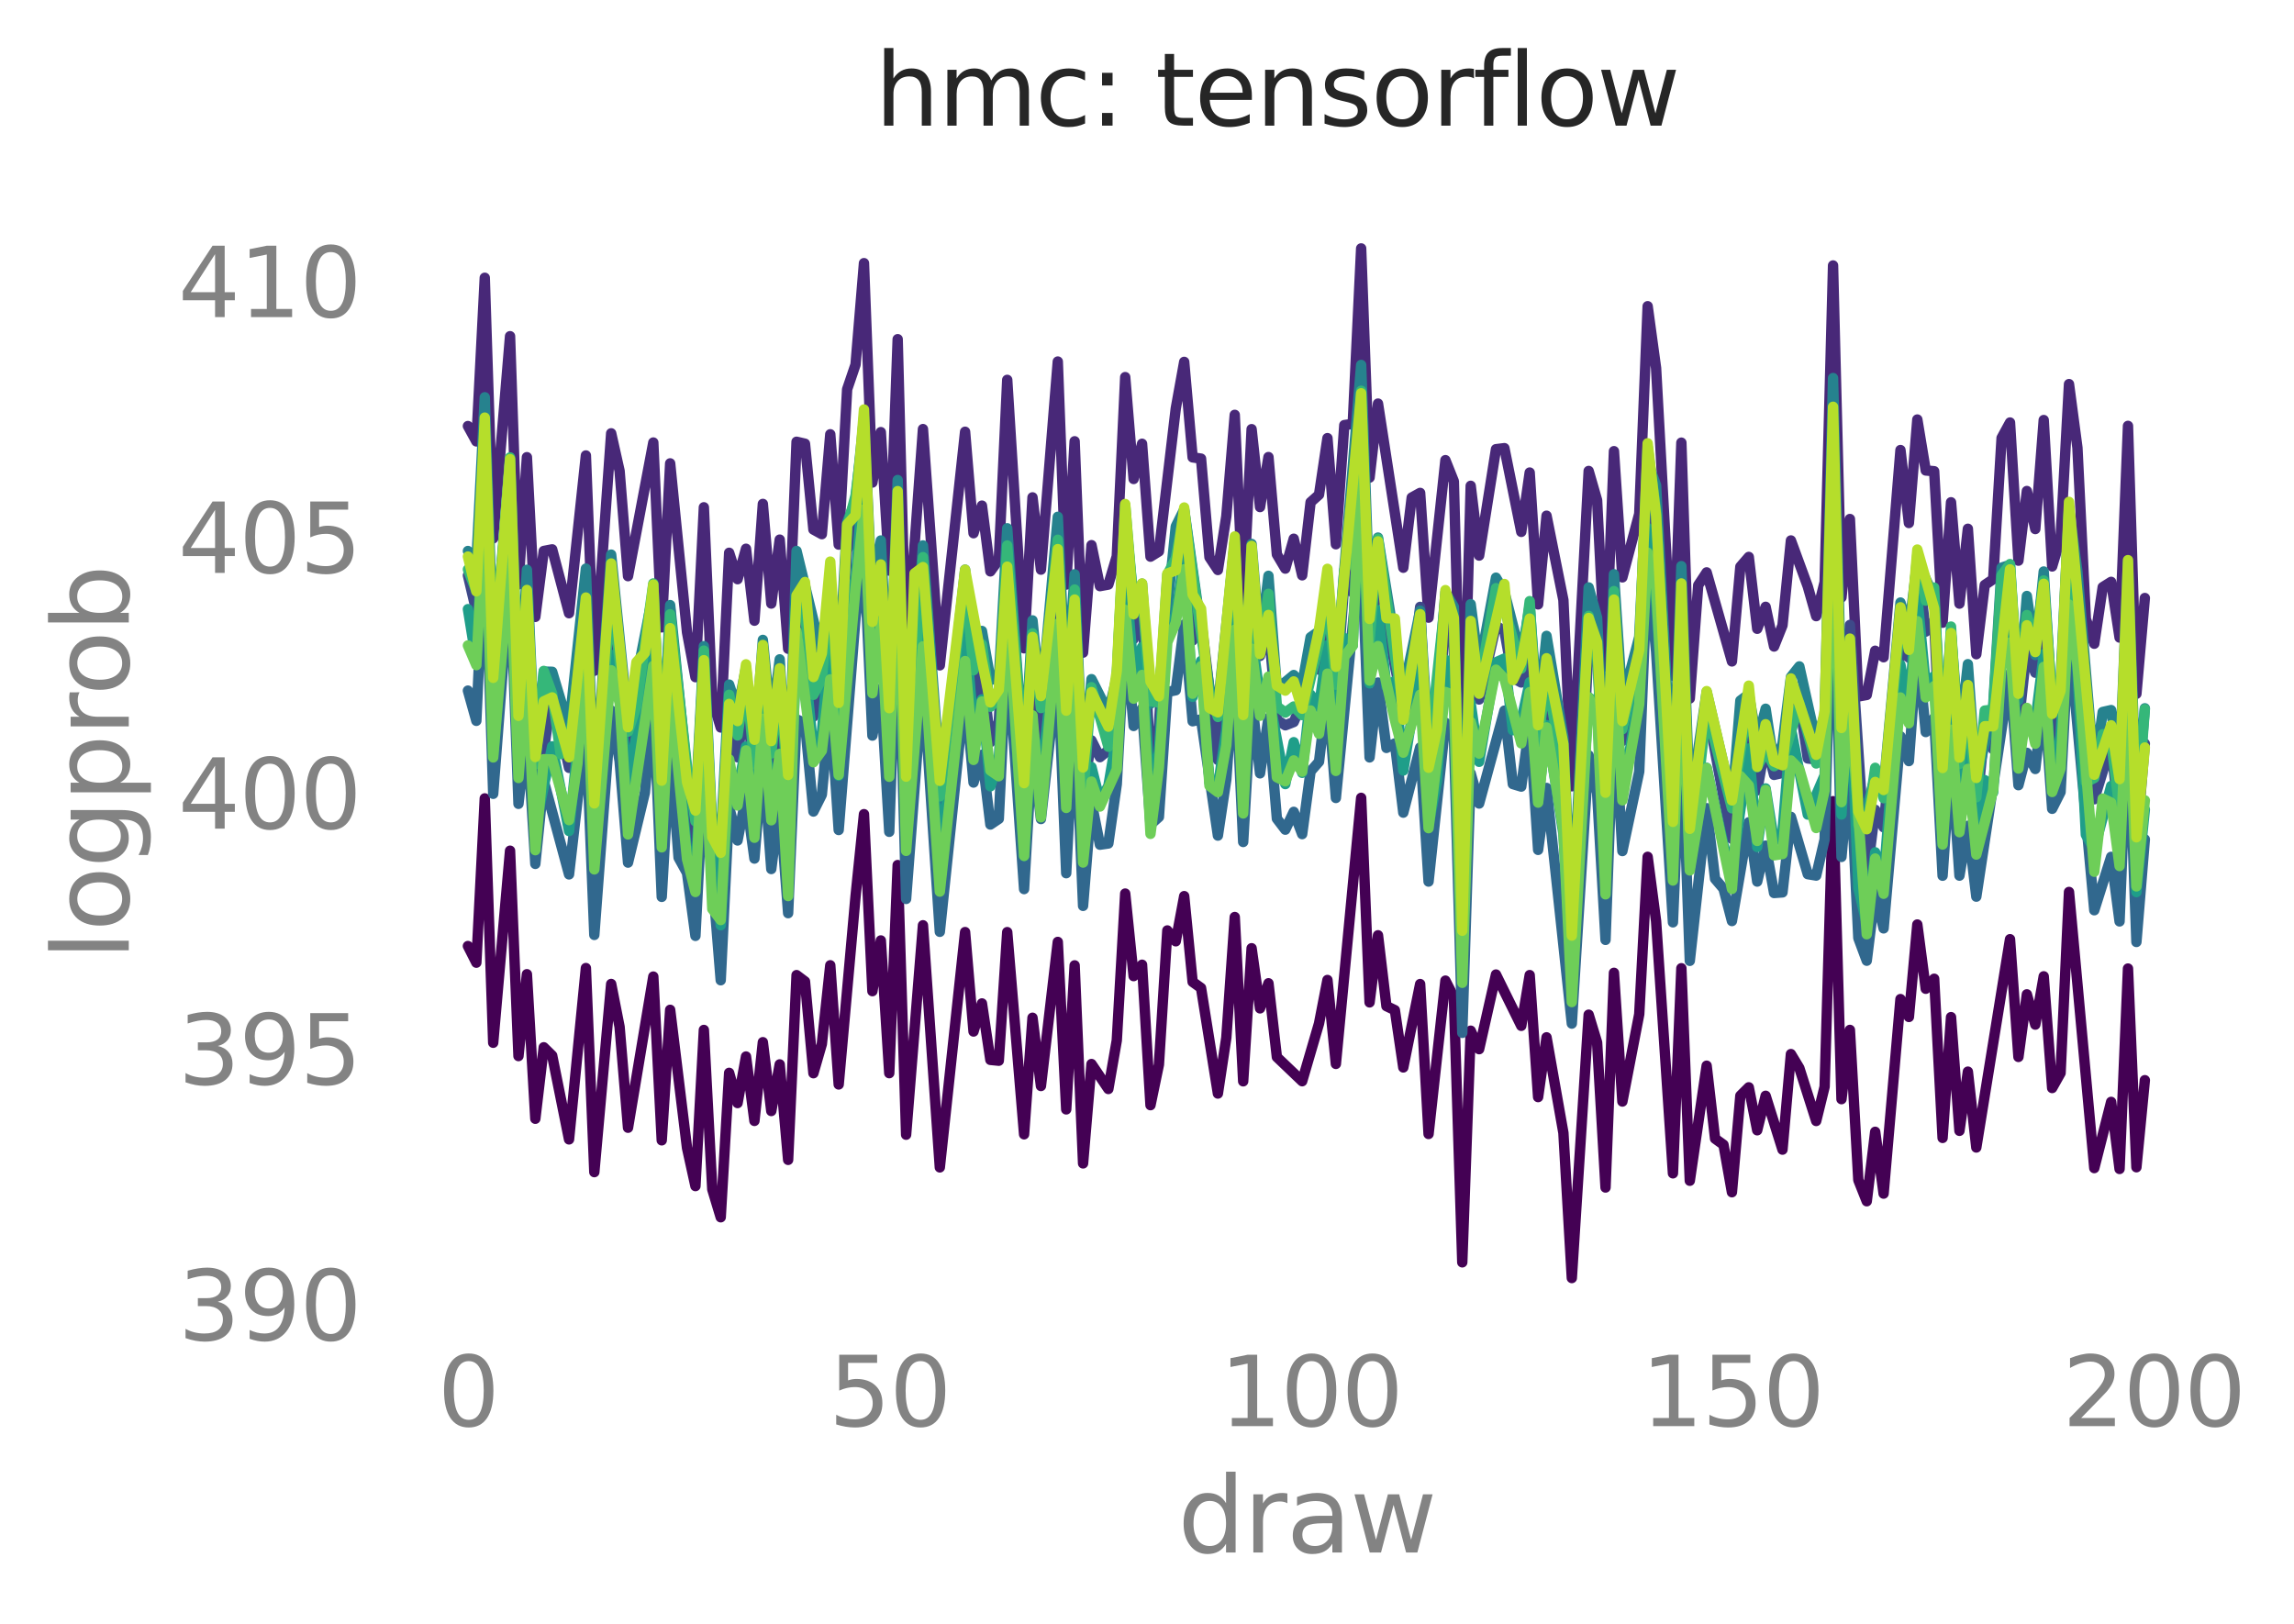 <?xml version="1.0" encoding="utf-8" standalone="no"?>
<!DOCTYPE svg PUBLIC "-//W3C//DTD SVG 1.1//EN"
  "http://www.w3.org/Graphics/SVG/1.1/DTD/svg11.dtd">
<svg xmlns:xlink="http://www.w3.org/1999/xlink" width="331.27pt" height="234.534pt" viewBox="0 0 331.27 234.534" xmlns="http://www.w3.org/2000/svg" version="1.1">
 <defs>
  <style type="text/css">*{stroke-linejoin: round; stroke-linecap: butt}</style>
 </defs>
 <g id="figure_1">
  <g id="patch_1">
   <path d="M 0 234.534 
L 331.27 234.534 
L 331.27 0 
L 0 0 
L 0 234.534 
z
" style="fill: none"/>
  </g>
  <g id="axes_1">
   <g id="patch_2">
    <path d="M 55.462 192.01 
L 321.839 192.01 
L 321.839 28.443 
L 55.462 28.443 
L 55.462 192.01 
z
" style="fill: none"/>
   </g>
   <g id="matplotlib.axis_1">
    <g id="xtick_1">
     <g id="text_1">
      <!-- 0 -->
      <g style="fill: #838383" transform="translate(63.196 205.958) scale(0.138 -0.138)">
       <defs>
        <path id="DejaVuSans-30" d="M 2034 4250 
Q 1547 4250 1301 3770 
Q 1056 3291 1056 2328 
Q 1056 1369 1301 889 
Q 1547 409 2034 409 
Q 2525 409 2770 889 
Q 3016 1369 3016 2328 
Q 3016 3291 2770 3770 
Q 2525 4250 2034 4250 
z
M 2034 4750 
Q 2819 4750 3233 4129 
Q 3647 3509 3647 2328 
Q 3647 1150 3233 529 
Q 2819 -91 2034 -91 
Q 1250 -91 836 529 
Q 422 1150 422 2328 
Q 422 3509 836 4129 
Q 1250 4750 2034 4750 
z
" transform="scale(0.016)"/>
       </defs>
       <use xlink:href="#DejaVuSans-30"/>
      </g>
     </g>
    </g>
    <g id="xtick_2">
     <g id="text_2">
      <!-- 50 -->
      <g style="fill: #838383" transform="translate(119.666 205.958) scale(0.138 -0.138)">
       <defs>
        <path id="DejaVuSans-35" d="M 691 4666 
L 3169 4666 
L 3169 4134 
L 1269 4134 
L 1269 2991 
Q 1406 3038 1543 3061 
Q 1681 3084 1819 3084 
Q 2600 3084 3056 2656 
Q 3513 2228 3513 1497 
Q 3513 744 3044 326 
Q 2575 -91 1722 -91 
Q 1428 -91 1123 -41 
Q 819 9 494 109 
L 494 744 
Q 775 591 1075 516 
Q 1375 441 1709 441 
Q 2250 441 2565 725 
Q 2881 1009 2881 1497 
Q 2881 1984 2565 2268 
Q 2250 2553 1709 2553 
Q 1456 2553 1204 2497 
Q 953 2441 691 2322 
L 691 4666 
z
" transform="scale(0.016)"/>
       </defs>
       <use xlink:href="#DejaVuSans-35"/>
       <use xlink:href="#DejaVuSans-30" x="63.623"/>
      </g>
     </g>
    </g>
    <g id="xtick_3">
     <g id="text_3">
      <!-- 100 -->
      <g style="fill: #838383" transform="translate(176.136 205.958) scale(0.138 -0.138)">
       <defs>
        <path id="DejaVuSans-31" d="M 794 531 
L 1825 531 
L 1825 4091 
L 703 3866 
L 703 4441 
L 1819 4666 
L 2450 4666 
L 2450 531 
L 3481 531 
L 3481 0 
L 794 0 
L 794 531 
z
" transform="scale(0.016)"/>
       </defs>
       <use xlink:href="#DejaVuSans-31"/>
       <use xlink:href="#DejaVuSans-30" x="63.623"/>
       <use xlink:href="#DejaVuSans-30" x="127.246"/>
      </g>
     </g>
    </g>
    <g id="xtick_4">
     <g id="text_4">
      <!-- 150 -->
      <g style="fill: #838383" transform="translate(236.981 205.958) scale(0.138 -0.138)">
       <use xlink:href="#DejaVuSans-31"/>
       <use xlink:href="#DejaVuSans-35" x="63.623"/>
       <use xlink:href="#DejaVuSans-30" x="127.246"/>
      </g>
     </g>
    </g>
    <g id="xtick_5">
     <g id="text_5">
      <!-- 200 -->
      <g style="fill: #838383" transform="translate(297.825 205.958) scale(0.138 -0.138)">
       <defs>
        <path id="DejaVuSans-32" d="M 1228 531 
L 3431 531 
L 3431 0 
L 469 0 
L 469 531 
Q 828 903 1448 1529 
Q 2069 2156 2228 2338 
Q 2531 2678 2651 2914 
Q 2772 3150 2772 3378 
Q 2772 3750 2511 3984 
Q 2250 4219 1831 4219 
Q 1534 4219 1204 4116 
Q 875 4013 500 3803 
L 500 4441 
Q 881 4594 1212 4672 
Q 1544 4750 1819 4750 
Q 2544 4750 2975 4387 
Q 3406 4025 3406 3419 
Q 3406 3131 3298 2873 
Q 3191 2616 2906 2266 
Q 2828 2175 2409 1742 
Q 1991 1309 1228 531 
z
" transform="scale(0.016)"/>
       </defs>
       <use xlink:href="#DejaVuSans-32"/>
       <use xlink:href="#DejaVuSans-30" x="63.623"/>
       <use xlink:href="#DejaVuSans-30" x="127.246"/>
      </g>
     </g>
    </g>
    <g id="text_6">
     <!-- draw -->
     <g style="fill: #838383" transform="translate(170.076 224.215) scale(0.15 -0.15)">
      <defs>
       <path id="DejaVuSans-64" d="M 2906 2969 
L 2906 4863 
L 3481 4863 
L 3481 0 
L 2906 0 
L 2906 525 
Q 2725 213 2448 61 
Q 2172 -91 1784 -91 
Q 1150 -91 751 415 
Q 353 922 353 1747 
Q 353 2572 751 3078 
Q 1150 3584 1784 3584 
Q 2172 3584 2448 3432 
Q 2725 3281 2906 2969 
z
M 947 1747 
Q 947 1113 1208 752 
Q 1469 391 1925 391 
Q 2381 391 2643 752 
Q 2906 1113 2906 1747 
Q 2906 2381 2643 2742 
Q 2381 3103 1925 3103 
Q 1469 3103 1208 2742 
Q 947 2381 947 1747 
z
" transform="scale(0.016)"/>
       <path id="DejaVuSans-72" d="M 2631 2963 
Q 2534 3019 2420 3045 
Q 2306 3072 2169 3072 
Q 1681 3072 1420 2755 
Q 1159 2438 1159 1844 
L 1159 0 
L 581 0 
L 581 3500 
L 1159 3500 
L 1159 2956 
Q 1341 3275 1631 3429 
Q 1922 3584 2338 3584 
Q 2397 3584 2469 3576 
Q 2541 3569 2628 3553 
L 2631 2963 
z
" transform="scale(0.016)"/>
       <path id="DejaVuSans-61" d="M 2194 1759 
Q 1497 1759 1228 1600 
Q 959 1441 959 1056 
Q 959 750 1161 570 
Q 1363 391 1709 391 
Q 2188 391 2477 730 
Q 2766 1069 2766 1631 
L 2766 1759 
L 2194 1759 
z
M 3341 1997 
L 3341 0 
L 2766 0 
L 2766 531 
Q 2569 213 2275 61 
Q 1981 -91 1556 -91 
Q 1019 -91 701 211 
Q 384 513 384 1019 
Q 384 1609 779 1909 
Q 1175 2209 1959 2209 
L 2766 2209 
L 2766 2266 
Q 2766 2663 2505 2880 
Q 2244 3097 1772 3097 
Q 1472 3097 1187 3025 
Q 903 2953 641 2809 
L 641 3341 
Q 956 3463 1253 3523 
Q 1550 3584 1831 3584 
Q 2591 3584 2966 3190 
Q 3341 2797 3341 1997 
z
" transform="scale(0.016)"/>
       <path id="DejaVuSans-77" d="M 269 3500 
L 844 3500 
L 1563 769 
L 2278 3500 
L 2956 3500 
L 3675 769 
L 4391 3500 
L 4966 3500 
L 4050 0 
L 3372 0 
L 2619 2869 
L 1863 0 
L 1184 0 
L 269 3500 
z
" transform="scale(0.016)"/>
      </defs>
      <use xlink:href="#DejaVuSans-64"/>
      <use xlink:href="#DejaVuSans-72" x="63.477"/>
      <use xlink:href="#DejaVuSans-61" x="104.59"/>
      <use xlink:href="#DejaVuSans-77" x="165.869"/>
     </g>
    </g>
   </g>
   <g id="matplotlib.axis_2">
    <g id="ytick_1">
     <g id="text_7">
      <!-- 390 -->
      <g style="fill: #838383" transform="translate(25.717 193.56) scale(0.138 -0.138)">
       <defs>
        <path id="DejaVuSans-33" d="M 2597 2516 
Q 3050 2419 3304 2112 
Q 3559 1806 3559 1356 
Q 3559 666 3084 287 
Q 2609 -91 1734 -91 
Q 1441 -91 1130 -33 
Q 819 25 488 141 
L 488 750 
Q 750 597 1062 519 
Q 1375 441 1716 441 
Q 2309 441 2620 675 
Q 2931 909 2931 1356 
Q 2931 1769 2642 2001 
Q 2353 2234 1838 2234 
L 1294 2234 
L 1294 2753 
L 1863 2753 
Q 2328 2753 2575 2939 
Q 2822 3125 2822 3475 
Q 2822 3834 2567 4026 
Q 2313 4219 1838 4219 
Q 1578 4219 1281 4162 
Q 984 4106 628 3988 
L 628 4550 
Q 988 4650 1302 4700 
Q 1616 4750 1894 4750 
Q 2613 4750 3031 4423 
Q 3450 4097 3450 3541 
Q 3450 3153 3228 2886 
Q 3006 2619 2597 2516 
z
" transform="scale(0.016)"/>
        <path id="DejaVuSans-39" d="M 703 97 
L 703 672 
Q 941 559 1184 500 
Q 1428 441 1663 441 
Q 2288 441 2617 861 
Q 2947 1281 2994 2138 
Q 2813 1869 2534 1725 
Q 2256 1581 1919 1581 
Q 1219 1581 811 2004 
Q 403 2428 403 3163 
Q 403 3881 828 4315 
Q 1253 4750 1959 4750 
Q 2769 4750 3195 4129 
Q 3622 3509 3622 2328 
Q 3622 1225 3098 567 
Q 2575 -91 1691 -91 
Q 1453 -91 1209 -44 
Q 966 3 703 97 
z
M 1959 2075 
Q 2384 2075 2632 2365 
Q 2881 2656 2881 3163 
Q 2881 3666 2632 3958 
Q 2384 4250 1959 4250 
Q 1534 4250 1286 3958 
Q 1038 3666 1038 3163 
Q 1038 2656 1286 2365 
Q 1534 2075 1959 2075 
z
" transform="scale(0.016)"/>
       </defs>
       <use xlink:href="#DejaVuSans-33"/>
       <use xlink:href="#DejaVuSans-39" x="63.623"/>
       <use xlink:href="#DejaVuSans-30" x="127.246"/>
      </g>
     </g>
    </g>
    <g id="ytick_2">
     <g id="text_8">
      <!-- 395 -->
      <g style="fill: #838383" transform="translate(25.717 156.618) scale(0.138 -0.138)">
       <use xlink:href="#DejaVuSans-33"/>
       <use xlink:href="#DejaVuSans-39" x="63.623"/>
       <use xlink:href="#DejaVuSans-35" x="127.246"/>
      </g>
     </g>
    </g>
    <g id="ytick_3">
     <g id="text_9">
      <!-- 400 -->
      <g style="fill: #838383" transform="translate(25.717 119.676) scale(0.138 -0.138)">
       <defs>
        <path id="DejaVuSans-34" d="M 2419 4116 
L 825 1625 
L 2419 1625 
L 2419 4116 
z
M 2253 4666 
L 3047 4666 
L 3047 1625 
L 3713 1625 
L 3713 1100 
L 3047 1100 
L 3047 0 
L 2419 0 
L 2419 1100 
L 313 1100 
L 313 1709 
L 2253 4666 
z
" transform="scale(0.016)"/>
       </defs>
       <use xlink:href="#DejaVuSans-34"/>
       <use xlink:href="#DejaVuSans-30" x="63.623"/>
       <use xlink:href="#DejaVuSans-30" x="127.246"/>
      </g>
     </g>
    </g>
    <g id="ytick_4">
     <g id="text_10">
      <!-- 405 -->
      <g style="fill: #838383" transform="translate(25.717 82.734) scale(0.138 -0.138)">
       <use xlink:href="#DejaVuSans-34"/>
       <use xlink:href="#DejaVuSans-30" x="63.623"/>
       <use xlink:href="#DejaVuSans-35" x="127.246"/>
      </g>
     </g>
    </g>
    <g id="ytick_5">
     <g id="text_11">
      <!-- 410 -->
      <g style="fill: #838383" transform="translate(25.717 45.791) scale(0.138 -0.138)">
       <use xlink:href="#DejaVuSans-34"/>
       <use xlink:href="#DejaVuSans-31" x="63.623"/>
       <use xlink:href="#DejaVuSans-30" x="127.246"/>
      </g>
     </g>
    </g>
    <g id="text_12">
     <!-- logprob -->
     <g style="fill: #838383" transform="translate(18.598 138.686) rotate(-90) scale(0.15 -0.15)">
      <defs>
       <path id="DejaVuSans-6c" d="M 603 4863 
L 1178 4863 
L 1178 0 
L 603 0 
L 603 4863 
z
" transform="scale(0.016)"/>
       <path id="DejaVuSans-6f" d="M 1959 3097 
Q 1497 3097 1228 2736 
Q 959 2375 959 1747 
Q 959 1119 1226 758 
Q 1494 397 1959 397 
Q 2419 397 2687 759 
Q 2956 1122 2956 1747 
Q 2956 2369 2687 2733 
Q 2419 3097 1959 3097 
z
M 1959 3584 
Q 2709 3584 3137 3096 
Q 3566 2609 3566 1747 
Q 3566 888 3137 398 
Q 2709 -91 1959 -91 
Q 1206 -91 779 398 
Q 353 888 353 1747 
Q 353 2609 779 3096 
Q 1206 3584 1959 3584 
z
" transform="scale(0.016)"/>
       <path id="DejaVuSans-67" d="M 2906 1791 
Q 2906 2416 2648 2759 
Q 2391 3103 1925 3103 
Q 1463 3103 1205 2759 
Q 947 2416 947 1791 
Q 947 1169 1205 825 
Q 1463 481 1925 481 
Q 2391 481 2648 825 
Q 2906 1169 2906 1791 
z
M 3481 434 
Q 3481 -459 3084 -895 
Q 2688 -1331 1869 -1331 
Q 1566 -1331 1297 -1286 
Q 1028 -1241 775 -1147 
L 775 -588 
Q 1028 -725 1275 -790 
Q 1522 -856 1778 -856 
Q 2344 -856 2625 -561 
Q 2906 -266 2906 331 
L 2906 616 
Q 2728 306 2450 153 
Q 2172 0 1784 0 
Q 1141 0 747 490 
Q 353 981 353 1791 
Q 353 2603 747 3093 
Q 1141 3584 1784 3584 
Q 2172 3584 2450 3431 
Q 2728 3278 2906 2969 
L 2906 3500 
L 3481 3500 
L 3481 434 
z
" transform="scale(0.016)"/>
       <path id="DejaVuSans-70" d="M 1159 525 
L 1159 -1331 
L 581 -1331 
L 581 3500 
L 1159 3500 
L 1159 2969 
Q 1341 3281 1617 3432 
Q 1894 3584 2278 3584 
Q 2916 3584 3314 3078 
Q 3713 2572 3713 1747 
Q 3713 922 3314 415 
Q 2916 -91 2278 -91 
Q 1894 -91 1617 61 
Q 1341 213 1159 525 
z
M 3116 1747 
Q 3116 2381 2855 2742 
Q 2594 3103 2138 3103 
Q 1681 3103 1420 2742 
Q 1159 2381 1159 1747 
Q 1159 1113 1420 752 
Q 1681 391 2138 391 
Q 2594 391 2855 752 
Q 3116 1113 3116 1747 
z
" transform="scale(0.016)"/>
       <path id="DejaVuSans-62" d="M 3116 1747 
Q 3116 2381 2855 2742 
Q 2594 3103 2138 3103 
Q 1681 3103 1420 2742 
Q 1159 2381 1159 1747 
Q 1159 1113 1420 752 
Q 1681 391 2138 391 
Q 2594 391 2855 752 
Q 3116 1113 3116 1747 
z
M 1159 2969 
Q 1341 3281 1617 3432 
Q 1894 3584 2278 3584 
Q 2916 3584 3314 3078 
Q 3713 2572 3713 1747 
Q 3713 922 3314 415 
Q 2916 -91 2278 -91 
Q 1894 -91 1617 61 
Q 1341 213 1159 525 
L 1159 0 
L 581 0 
L 581 4863 
L 1159 4863 
L 1159 2969 
z
" transform="scale(0.016)"/>
      </defs>
      <use xlink:href="#DejaVuSans-6c"/>
      <use xlink:href="#DejaVuSans-6f" x="27.783"/>
      <use xlink:href="#DejaVuSans-67" x="88.965"/>
      <use xlink:href="#DejaVuSans-70" x="152.441"/>
      <use xlink:href="#DejaVuSans-72" x="215.918"/>
      <use xlink:href="#DejaVuSans-6f" x="254.781"/>
      <use xlink:href="#DejaVuSans-62" x="315.963"/>
     </g>
    </g>
   </g>
   <g id="line2d_1">
    <path d="M 67.571 136.627 
L 68.787 139.028 
L 70.004 115.305 
L 71.221 150.595 
L 73.655 122.861 
L 74.872 152.517 
L 76.089 140.698 
L 77.306 161.57 
L 78.522 151.251 
L 79.739 152.448 
L 82.173 164.55 
L 84.607 139.808 
L 85.824 169.278 
L 88.258 142.108 
L 89.474 148.304 
L 90.691 162.868 
L 94.342 141.038 
L 95.559 164.686 
L 96.776 145.84 
L 99.21 165.779 
L 100.426 171.293 
L 101.643 148.746 
L 102.86 171.772 
L 104.077 175.798 
L 105.294 154.944 
L 106.511 159.304 
L 107.728 152.585 
L 108.945 161.881 
L 110.161 150.514 
L 111.378 160.451 
L 112.595 153.72 
L 113.812 167.509 
L 115.029 140.827 
L 116.246 141.741 
L 117.463 154.993 
L 118.68 150.78 
L 119.897 139.406 
L 121.113 156.616 
L 123.547 129.452 
L 124.764 117.583 
L 125.981 143.142 
L 127.198 135.822 
L 128.415 154.986 
L 129.632 124.933 
L 130.849 163.875 
L 133.282 133.63 
L 135.716 168.595 
L 139.367 134.611 
L 140.584 148.971 
L 141.8 144.918 
L 143.017 153.069 
L 144.234 153.188 
L 145.451 134.619 
L 147.885 163.815 
L 149.102 146.986 
L 150.319 156.84 
L 152.752 136.034 
L 153.969 160.219 
L 155.186 139.419 
L 156.403 168.018 
L 157.62 153.669 
L 160.054 157.273 
L 161.271 150.259 
L 162.488 129.05 
L 163.704 140.97 
L 164.921 139.328 
L 166.138 159.609 
L 167.355 153.748 
L 168.572 134.377 
L 169.789 135.944 
L 171.006 129.42 
L 172.223 141.806 
L 173.439 142.68 
L 175.873 157.929 
L 177.09 149.858 
L 178.307 132.437 
L 179.524 156.164 
L 180.741 136.944 
L 181.958 145.628 
L 183.175 142.004 
L 184.391 152.66 
L 188.042 156.147 
L 190.476 147.812 
L 191.693 141.531 
L 192.91 153.649 
L 196.56 115.227 
L 197.777 144.764 
L 198.994 135.075 
L 200.211 145.305 
L 201.428 145.886 
L 202.645 154.158 
L 205.078 142.118 
L 206.295 163.77 
L 208.729 141.624 
L 209.946 144.012 
L 211.163 182.306 
L 212.38 148.855 
L 213.597 151.521 
L 216.03 140.743 
L 219.681 148.152 
L 220.898 140.823 
L 222.115 158.44 
L 223.332 149.814 
L 225.766 163.61 
L 226.982 184.575 
L 229.416 146.541 
L 230.633 150.556 
L 231.85 171.5 
L 233.067 140.496 
L 234.284 159.081 
L 236.717 146.469 
L 237.934 123.743 
L 239.151 133.037 
L 241.585 169.451 
L 242.802 139.835 
L 244.019 170.525 
L 246.453 153.91 
L 247.669 164.443 
L 248.886 165.325 
L 250.103 172.182 
L 251.32 158.241 
L 252.537 157.032 
L 253.754 163.234 
L 254.971 158.255 
L 257.405 166.029 
L 258.621 152.231 
L 259.838 154.249 
L 262.272 161.892 
L 263.489 156.94 
L 264.706 115.712 
L 265.923 158.739 
L 267.14 148.743 
L 268.357 170.425 
L 269.573 173.486 
L 270.79 163.457 
L 272.007 172.381 
L 274.441 144.289 
L 275.658 146.871 
L 276.875 133.519 
L 278.092 142.796 
L 279.308 141.352 
L 280.525 164.339 
L 281.742 146.895 
L 282.959 163.312 
L 284.176 154.769 
L 285.393 165.722 
L 290.26 135.639 
L 291.477 152.641 
L 292.694 143.606 
L 293.911 147.975 
L 295.128 141.002 
L 296.345 157.132 
L 297.562 154.968 
L 298.779 128.818 
L 302.429 168.695 
L 304.863 159.137 
L 306.08 168.821 
L 307.297 139.879 
L 308.514 168.572 
L 309.731 156.004 
L 309.731 156.004 
" clip-path="url(#pd4b8946c80)" style="fill: none; stroke: #440154; stroke-width: 1.5; stroke-linecap: round"/>
   </g>
   <g id="line2d_2">
    <path d="M 67.571 61.531 
L 68.787 63.745 
L 70.004 40.116 
L 71.221 77.753 
L 73.655 48.556 
L 74.872 84.402 
L 76.089 66.027 
L 77.306 89.091 
L 78.522 79.573 
L 79.739 79.338 
L 82.173 88.56 
L 84.607 65.779 
L 85.824 96.876 
L 88.258 62.581 
L 89.474 68.015 
L 90.691 83.207 
L 94.342 63.91 
L 95.559 90.601 
L 96.776 66.921 
L 99.21 91.317 
L 100.426 97.793 
L 101.643 73.265 
L 102.86 101.014 
L 104.077 105.063 
L 105.294 79.833 
L 106.511 83.647 
L 107.728 79.252 
L 108.945 89.639 
L 110.161 72.775 
L 111.378 87.165 
L 112.595 77.933 
L 113.812 93.693 
L 115.029 63.8 
L 116.246 64.08 
L 117.463 76.476 
L 118.68 77.144 
L 119.897 62.719 
L 121.113 78.651 
L 122.33 56.232 
L 123.547 52.652 
L 124.764 38.004 
L 125.981 69.688 
L 127.198 62.407 
L 128.415 82.409 
L 129.632 48.987 
L 130.849 95.553 
L 133.282 61.97 
L 135.716 96.088 
L 139.367 62.355 
L 140.584 77.006 
L 141.8 73.023 
L 143.017 82.518 
L 144.234 80.832 
L 145.451 54.86 
L 147.885 93.626 
L 149.102 71.832 
L 150.319 82.269 
L 152.752 52.216 
L 153.969 84.421 
L 155.186 63.732 
L 156.403 94.252 
L 157.62 78.734 
L 158.837 84.648 
L 160.054 84.422 
L 161.271 80.337 
L 162.488 54.463 
L 163.704 69.173 
L 164.921 64.09 
L 166.138 80.391 
L 167.355 79.637 
L 169.789 59.001 
L 171.006 52.263 
L 172.223 66.051 
L 173.439 66.236 
L 174.656 80.475 
L 175.873 82.318 
L 177.09 74.55 
L 178.307 59.913 
L 179.524 86.595 
L 180.741 61.98 
L 181.958 73.231 
L 183.175 66.008 
L 184.391 80.066 
L 185.608 82.117 
L 186.825 77.805 
L 188.042 83.087 
L 189.259 72.53 
L 190.476 71.443 
L 191.693 63.275 
L 192.91 78.602 
L 194.127 61.394 
L 195.343 61.215 
L 196.56 35.877 
L 197.777 68.972 
L 198.994 58.287 
L 202.645 81.989 
L 203.862 71.858 
L 205.078 71.185 
L 206.295 89.201 
L 208.729 66.457 
L 209.946 69.51 
L 211.163 114.303 
L 212.38 70.161 
L 213.597 80.234 
L 216.03 64.873 
L 217.247 64.723 
L 219.681 76.813 
L 220.898 68.246 
L 222.115 87.284 
L 223.332 74.479 
L 225.766 86.666 
L 226.982 113.559 
L 229.416 68.017 
L 230.633 72.246 
L 231.85 96.249 
L 233.067 65.161 
L 234.284 83.382 
L 236.717 74.205 
L 237.934 44.226 
L 239.151 53.168 
L 241.585 97.583 
L 242.802 63.93 
L 244.019 100.878 
L 245.236 84.512 
L 246.453 82.664 
L 250.103 95.522 
L 251.32 81.841 
L 252.537 80.432 
L 253.754 90.809 
L 254.971 87.636 
L 256.188 93.367 
L 257.405 90.317 
L 258.621 78.055 
L 261.055 84.7 
L 262.272 88.983 
L 263.489 84.06 
L 264.706 38.339 
L 265.923 86.284 
L 267.14 74.956 
L 268.357 100.584 
L 269.573 100.364 
L 270.79 93.982 
L 272.007 94.917 
L 274.441 64.996 
L 275.658 75.533 
L 276.875 60.589 
L 278.092 67.944 
L 279.308 68.053 
L 280.525 89.934 
L 281.742 72.54 
L 282.959 87.176 
L 284.176 76.366 
L 285.393 94.482 
L 286.61 84.481 
L 287.827 83.657 
L 289.044 63.251 
L 290.26 61.02 
L 291.477 80.97 
L 292.694 70.914 
L 293.911 76.404 
L 295.128 60.663 
L 296.345 81.805 
L 297.562 77.705 
L 298.779 55.474 
L 299.996 64.662 
L 301.212 89.379 
L 302.429 92.966 
L 303.646 84.796 
L 304.863 84.034 
L 306.08 92.078 
L 307.297 61.507 
L 308.514 100.199 
L 309.731 86.365 
L 309.731 86.365 
" clip-path="url(#pd4b8946c80)" style="fill: none; stroke: #482878; stroke-width: 1.5; stroke-linecap: round"/>
   </g>
   <g id="line2d_3">
    <path d="M 67.571 83.097 
L 68.787 88.272 
L 70.004 62.459 
L 71.221 100.091 
L 73.655 72.563 
L 74.872 108.108 
L 76.089 88.019 
L 77.306 116.91 
L 79.739 100.033 
L 82.173 110.891 
L 83.39 105.067 
L 84.607 89.694 
L 85.824 116.209 
L 88.258 86.231 
L 90.691 109.698 
L 94.342 87.672 
L 95.559 114.231 
L 96.776 87.877 
L 99.21 118.655 
L 100.426 121.872 
L 101.643 96.554 
L 102.86 125.377 
L 104.077 125.457 
L 105.294 104.596 
L 106.511 109.367 
L 107.728 99.863 
L 108.945 113.153 
L 110.161 96.781 
L 111.378 111.539 
L 112.595 101.737 
L 113.812 119.523 
L 115.029 84.819 
L 116.246 90.077 
L 117.463 103.495 
L 118.68 97.994 
L 119.897 87.26 
L 121.113 105.575 
L 122.33 79.455 
L 123.547 76.916 
L 124.764 63.252 
L 125.981 92.177 
L 127.198 81.471 
L 128.415 105.787 
L 129.632 72.741 
L 130.849 116.338 
L 133.282 83.49 
L 135.716 117.415 
L 136.933 112.212 
L 139.367 86.269 
L 140.584 100.85 
L 141.8 96.681 
L 143.017 107.184 
L 144.234 104.203 
L 145.451 82.456 
L 147.885 115.462 
L 149.102 96.351 
L 150.319 109.362 
L 152.752 83.029 
L 153.969 105.299 
L 155.186 88.96 
L 156.403 114.42 
L 157.62 106.932 
L 158.837 109.347 
L 160.054 108.349 
L 161.271 100.323 
L 162.488 77.786 
L 163.704 92.29 
L 164.921 87.468 
L 166.138 110.487 
L 167.355 104.921 
L 168.572 83.625 
L 169.789 81.025 
L 171.006 75.86 
L 172.223 92.503 
L 173.439 89.376 
L 175.873 109.759 
L 178.307 81.867 
L 179.524 111.617 
L 180.741 81.652 
L 181.958 94.726 
L 183.175 90.55 
L 184.391 103.977 
L 185.608 104.746 
L 186.825 104.274 
L 188.042 101.45 
L 189.259 94.541 
L 190.476 96.718 
L 191.693 90.88 
L 192.91 100.803 
L 194.127 84.203 
L 195.343 85.574 
L 196.56 55.985 
L 197.777 93.419 
L 198.994 81.687 
L 201.428 96.177 
L 202.645 102.079 
L 203.862 98.022 
L 205.078 87.646 
L 206.295 112.236 
L 207.512 107.803 
L 208.729 88.995 
L 209.946 93.194 
L 211.163 135.07 
L 212.38 93.527 
L 213.597 101.021 
L 216.03 90.37 
L 217.247 91.128 
L 218.464 97.889 
L 219.681 98.566 
L 220.898 92.575 
L 222.115 108.424 
L 223.332 99.228 
L 225.766 114.652 
L 226.982 140.097 
L 229.416 93.225 
L 230.633 93.199 
L 231.85 119.591 
L 233.067 88.158 
L 234.284 107.02 
L 236.717 93.593 
L 237.934 73.078 
L 239.151 74.49 
L 241.585 121.335 
L 242.802 84 
L 244.019 119.561 
L 246.453 101.983 
L 248.886 115.101 
L 250.103 121.148 
L 252.537 104.018 
L 253.754 114.147 
L 254.971 107.302 
L 256.188 111.911 
L 257.405 111.622 
L 258.621 102.27 
L 259.838 101.349 
L 261.055 109.537 
L 262.272 109.688 
L 263.489 105.827 
L 264.706 60.869 
L 265.923 108.285 
L 267.14 90.255 
L 269.573 126.628 
L 270.79 116.947 
L 272.007 119.472 
L 274.441 93.362 
L 275.658 94.979 
L 276.875 80.982 
L 278.092 91.214 
L 279.308 89.687 
L 280.525 116.58 
L 281.742 94.248 
L 282.959 113.694 
L 284.176 101.52 
L 285.393 116.998 
L 286.61 105.41 
L 287.827 108.217 
L 289.044 87.721 
L 290.26 86.688 
L 291.477 104.812 
L 292.694 93.662 
L 293.911 97.149 
L 295.128 90.077 
L 296.345 108.425 
L 297.562 102.662 
L 298.779 76.545 
L 302.429 115.431 
L 304.863 107.474 
L 306.08 119.124 
L 307.297 86.716 
L 308.514 122.213 
L 309.731 107.396 
L 309.731 107.396 
" clip-path="url(#pd4b8946c80)" style="fill: none; stroke: #3e4989; stroke-width: 1.5; stroke-linecap: round"/>
   </g>
   <g id="line2d_4">
    <path d="M 67.571 99.74 
L 68.787 104.102 
L 70.004 77.429 
L 71.221 114.642 
L 73.655 83.108 
L 74.872 116.091 
L 76.089 105.271 
L 77.306 124.762 
L 78.522 112.77 
L 82.173 126.28 
L 84.607 105.018 
L 85.824 135.023 
L 88.258 102.605 
L 89.474 109.928 
L 90.691 124.579 
L 93.125 114.479 
L 94.342 100.678 
L 95.559 129.528 
L 96.776 108.299 
L 97.993 123.86 
L 99.21 126.066 
L 100.426 135.159 
L 101.643 111.49 
L 104.077 141.567 
L 105.294 116.565 
L 106.511 121.379 
L 107.728 115.058 
L 108.945 123.993 
L 110.161 109.108 
L 111.378 125.503 
L 112.595 115.859 
L 113.812 131.879 
L 115.029 103.889 
L 116.246 104.433 
L 117.463 117.199 
L 118.68 114.765 
L 119.897 101.714 
L 121.113 119.869 
L 123.547 89.203 
L 124.764 80.112 
L 125.981 106.232 
L 127.198 99.459 
L 128.415 120.13 
L 129.632 85.623 
L 130.849 129.822 
L 133.282 97.926 
L 135.716 134.574 
L 139.367 99.536 
L 140.584 113.014 
L 141.8 109.003 
L 143.017 119.078 
L 144.234 118.257 
L 145.451 93.349 
L 147.885 128.401 
L 149.102 107.733 
L 150.319 118.284 
L 152.752 96.628 
L 153.969 126.108 
L 155.186 101.73 
L 156.403 130.825 
L 157.62 115.84 
L 158.837 121.99 
L 160.054 121.815 
L 161.271 113.248 
L 162.488 91.29 
L 163.704 104.845 
L 164.921 102.332 
L 166.138 119.078 
L 167.355 117.992 
L 168.572 99.937 
L 169.789 99.685 
L 171.006 90.181 
L 172.223 104.162 
L 173.439 103.891 
L 175.873 120.676 
L 177.09 112.545 
L 178.307 95.699 
L 179.524 121.6 
L 180.741 100.737 
L 181.958 111.686 
L 183.175 103.688 
L 184.391 118.229 
L 185.608 119.822 
L 186.825 117.247 
L 188.042 120.462 
L 189.259 111.394 
L 190.476 110.007 
L 191.693 99.838 
L 192.91 115.242 
L 196.56 77.817 
L 197.777 109.383 
L 198.994 98.574 
L 200.211 108.015 
L 201.428 107.361 
L 202.645 117.36 
L 205.078 107.946 
L 206.295 127.315 
L 208.729 104.379 
L 209.946 106.259 
L 211.163 149.167 
L 212.38 111.687 
L 213.597 116.045 
L 217.247 102.631 
L 218.464 113.233 
L 219.681 113.6 
L 220.898 104.373 
L 222.115 122.739 
L 223.332 113.791 
L 226.982 147.826 
L 229.416 109.083 
L 230.633 114.506 
L 231.85 135.738 
L 233.067 102.277 
L 234.284 122.911 
L 236.717 111.426 
L 237.934 81.374 
L 239.151 94.087 
L 241.585 133.203 
L 242.802 104.707 
L 244.019 138.765 
L 246.453 116.717 
L 247.669 126.922 
L 248.886 128.345 
L 250.103 133.015 
L 252.537 118.756 
L 253.754 127.314 
L 254.971 122.124 
L 256.188 128.969 
L 257.405 128.879 
L 258.621 117.97 
L 261.055 126.248 
L 262.272 126.449 
L 263.489 121.232 
L 264.706 77.776 
L 265.923 123.758 
L 267.14 110.252 
L 268.357 135.47 
L 269.573 138.745 
L 270.79 128.908 
L 272.007 134.075 
L 274.441 106.334 
L 275.658 109.918 
L 276.875 93.219 
L 278.092 105.723 
L 279.308 103.678 
L 280.525 126.471 
L 281.742 108.688 
L 282.959 126.458 
L 284.176 119.264 
L 285.393 129.495 
L 290.26 97.275 
L 291.477 113.398 
L 292.694 108.725 
L 293.911 111.056 
L 295.128 100.09 
L 296.345 116.806 
L 297.562 114.389 
L 298.779 91.464 
L 302.429 131.456 
L 304.863 123.748 
L 306.08 133.071 
L 307.297 102.672 
L 308.514 136.04 
L 309.731 121.218 
L 309.731 121.218 
" clip-path="url(#pd4b8946c80)" style="fill: none; stroke: #31688e; stroke-width: 1.5; stroke-linecap: round"/>
   </g>
   <g id="line2d_5">
    <path d="M 67.571 79.576 
L 68.787 81.243 
L 70.004 57.376 
L 71.221 93.871 
L 73.655 68.816 
L 74.872 104.248 
L 76.089 82.29 
L 77.306 109.646 
L 78.522 96.993 
L 79.739 97.02 
L 82.173 105.168 
L 84.607 82.118 
L 85.824 115.022 
L 88.258 80.1 
L 90.691 104.169 
L 94.342 85.594 
L 95.559 110.305 
L 96.776 87.389 
L 99.21 111.549 
L 100.426 116.541 
L 101.643 93.315 
L 102.86 119.725 
L 104.077 121.254 
L 105.294 98.869 
L 106.511 102.605 
L 107.728 96.43 
L 108.945 108.796 
L 110.161 92.416 
L 111.378 104.639 
L 112.595 95.223 
L 113.812 115.108 
L 115.029 79.569 
L 118.68 94.599 
L 119.897 83.654 
L 121.113 96.822 
L 122.33 75.432 
L 123.547 72.272 
L 124.764 60.267 
L 125.981 87.011 
L 127.198 78.058 
L 128.415 102.711 
L 129.632 69.328 
L 130.849 113.409 
L 133.282 78.771 
L 135.716 111.849 
L 136.933 104.621 
L 139.367 82.27 
L 140.584 95.597 
L 141.8 91.127 
L 143.017 98.082 
L 144.234 98.188 
L 145.451 76.293 
L 147.885 110.758 
L 149.102 89.598 
L 150.319 101.808 
L 152.752 74.639 
L 153.969 100.211 
L 155.186 82.942 
L 156.403 111.554 
L 157.62 98.084 
L 160.054 102.906 
L 161.271 97.796 
L 162.488 74.216 
L 163.704 87.046 
L 164.921 84.296 
L 166.138 101.636 
L 167.355 99.728 
L 169.789 76.035 
L 171.006 73.577 
L 174.656 99.437 
L 175.873 102.138 
L 178.307 78.24 
L 179.524 103.264 
L 180.741 78.559 
L 181.958 93.179 
L 183.175 83.161 
L 184.391 99.511 
L 186.825 97.489 
L 188.042 98.838 
L 189.259 92.029 
L 190.476 91.174 
L 191.693 84.965 
L 192.91 97.028 
L 196.56 52.708 
L 197.777 86.831 
L 198.994 77.639 
L 201.428 92.757 
L 202.645 99.964 
L 205.078 88.19 
L 206.295 107.812 
L 207.512 100.244 
L 208.729 85.549 
L 209.946 87.632 
L 211.163 131.054 
L 212.38 87.255 
L 213.597 96.547 
L 216.03 83.427 
L 217.247 85.49 
L 219.681 95.025 
L 220.898 87.436 
L 222.115 103.872 
L 223.332 91.837 
L 225.766 106.487 
L 226.982 133.742 
L 229.416 84.836 
L 230.633 89.202 
L 231.85 114.568 
L 233.067 82.935 
L 234.284 101.308 
L 236.717 91.974 
L 237.934 66.723 
L 239.151 70.1 
L 241.585 115.772 
L 242.802 81.761 
L 244.019 116.584 
L 246.453 99.912 
L 248.886 110.323 
L 250.103 116.308 
L 251.32 101.179 
L 252.537 100.267 
L 253.754 107.216 
L 254.971 102.357 
L 256.188 110.34 
L 257.405 107.415 
L 258.621 97.776 
L 259.838 96.239 
L 262.272 107.161 
L 263.489 103.233 
L 264.706 54.598 
L 265.923 101.088 
L 267.14 92.29 
L 268.357 115.61 
L 269.573 116.71 
L 270.79 112.153 
L 272.007 113.755 
L 274.441 87.018 
L 275.658 91 
L 276.875 80.978 
L 279.308 86.21 
L 280.525 107.986 
L 281.742 91.395 
L 282.959 106.913 
L 284.176 95.921 
L 285.393 112.793 
L 287.827 101.982 
L 289.044 81.983 
L 290.26 81.588 
L 291.477 101.126 
L 292.694 86.074 
L 293.911 94.597 
L 295.128 82.536 
L 296.345 101.817 
L 297.562 98.263 
L 298.779 73.478 
L 299.996 82.556 
L 302.429 111.488 
L 303.646 102.827 
L 304.863 102.551 
L 306.08 110.955 
L 307.297 81.25 
L 308.514 116.474 
L 309.731 102.292 
L 309.731 102.292 
" clip-path="url(#pd4b8946c80)" style="fill: none; stroke: #26828e; stroke-width: 1.5; stroke-linecap: round"/>
   </g>
   <g id="line2d_6">
    <path d="M 67.571 87.976 
L 68.787 95.493 
L 70.004 70.561 
L 71.221 109.096 
L 73.655 80.026 
L 74.872 110.791 
L 76.089 97.693 
L 77.306 119.394 
L 79.739 107.783 
L 82.173 120.016 
L 84.607 96.098 
L 85.824 122.094 
L 88.258 94.567 
L 89.474 101.025 
L 90.691 113.232 
L 94.342 91.75 
L 95.559 118.961 
L 96.776 97.342 
L 99.21 123.038 
L 100.426 126.397 
L 101.643 103.828 
L 104.077 133.623 
L 105.294 110.689 
L 106.511 114.104 
L 107.728 107.822 
L 108.945 114.893 
L 110.161 102.13 
L 111.378 116.514 
L 112.595 109.108 
L 113.812 122.06 
L 115.029 94.01 
L 116.246 96.096 
L 117.463 108.423 
L 118.68 105.869 
L 119.897 91.551 
L 121.113 112.033 
L 122.33 85.821 
L 123.547 83.789 
L 124.764 68.267 
L 125.981 99.375 
L 127.198 90.566 
L 128.415 109.414 
L 129.632 78.834 
L 130.849 121.231 
L 133.282 90.229 
L 135.716 124.813 
L 139.367 90.38 
L 140.584 105.107 
L 141.8 101.003 
L 143.017 113.559 
L 144.234 109.726 
L 145.451 87.049 
L 147.885 123.632 
L 149.102 104.613 
L 150.319 112.977 
L 152.752 90.089 
L 153.969 113.794 
L 155.186 93.981 
L 156.403 120.869 
L 157.62 110.785 
L 158.837 115.637 
L 160.054 113.508 
L 161.271 106.314 
L 162.488 82.623 
L 163.704 96.949 
L 164.921 93.449 
L 166.138 115.624 
L 167.355 108.615 
L 168.572 90.271 
L 169.789 88.974 
L 171.006 80.585 
L 172.223 100.638 
L 173.439 95.459 
L 174.656 113.04 
L 175.873 113.626 
L 177.09 105.398 
L 178.307 86.239 
L 179.524 116.423 
L 180.741 91.762 
L 181.958 100.643 
L 183.175 100.367 
L 185.608 113.237 
L 186.825 107.189 
L 188.042 111.61 
L 189.259 100.332 
L 190.476 102.176 
L 191.693 93.201 
L 192.91 106.138 
L 194.127 92.149 
L 195.343 93.234 
L 196.56 65.53 
L 197.777 98.69 
L 198.994 88.127 
L 200.211 99.148 
L 201.428 98.353 
L 202.645 111.281 
L 205.078 96.107 
L 206.295 119.157 
L 207.512 112.799 
L 208.729 95.275 
L 209.946 100.021 
L 211.163 139.993 
L 212.38 101.576 
L 213.597 110.022 
L 216.03 95.648 
L 217.247 95.112 
L 218.464 105.461 
L 219.681 104.108 
L 220.898 98.53 
L 222.115 115.789 
L 223.332 104.72 
L 225.766 120.422 
L 226.982 141.541 
L 229.416 100.699 
L 230.633 101.554 
L 231.85 124.457 
L 233.067 96.082 
L 234.284 115.007 
L 236.717 100.01 
L 237.934 76.259 
L 239.151 86.764 
L 241.585 123.715 
L 242.802 92.248 
L 244.019 125.271 
L 246.453 110.89 
L 248.886 122.032 
L 250.103 125.809 
L 252.537 108.097 
L 253.754 122.327 
L 254.971 113.867 
L 256.188 121.507 
L 257.405 120.091 
L 258.621 105.208 
L 261.055 117.64 
L 263.489 111.965 
L 264.706 67.826 
L 265.923 117.631 
L 267.14 98.348 
L 268.357 128.254 
L 269.573 133.422 
L 270.79 123.092 
L 272.007 126.945 
L 274.441 96.013 
L 275.658 102.583 
L 276.875 86.188 
L 278.092 98.9 
L 279.308 97.65 
L 280.525 121.604 
L 281.742 102.182 
L 282.959 117.528 
L 284.176 107.207 
L 285.393 122.196 
L 286.61 112.666 
L 287.827 114.429 
L 289.044 94.157 
L 290.26 91.552 
L 291.477 109.171 
L 292.694 103.236 
L 293.911 104.282 
L 295.128 94.482 
L 296.345 113.944 
L 297.562 106.217 
L 298.779 83.576 
L 299.996 96.576 
L 301.212 120.559 
L 302.429 122.624 
L 304.863 113.511 
L 306.08 121.303 
L 307.297 93.027 
L 308.514 128.835 
L 309.731 116.921 
L 309.731 116.921 
" clip-path="url(#pd4b8946c80)" style="fill: none; stroke: #1f9e89; stroke-width: 1.5; stroke-linecap: round"/>
   </g>
   <g id="line2d_7">
    <path d="M 67.571 82.237 
L 68.787 85.367 
L 70.004 61.448 
L 71.221 96.481 
L 73.655 66.063 
L 74.872 101.341 
L 76.089 85.379 
L 77.306 110.389 
L 78.522 96.896 
L 79.739 100.181 
L 80.956 108.906 
L 82.173 107.806 
L 84.607 88.359 
L 85.824 117.485 
L 88.258 85.263 
L 90.691 105.66 
L 91.908 101.996 
L 94.342 84.264 
L 95.559 112.744 
L 96.776 88.709 
L 99.21 110.725 
L 100.426 118.62 
L 101.643 93.964 
L 102.86 121.087 
L 104.077 123.314 
L 105.294 100.343 
L 106.511 106.21 
L 107.728 97.705 
L 108.945 110.362 
L 110.161 94.503 
L 111.378 108.817 
L 112.595 97.916 
L 113.812 114.358 
L 115.029 86.038 
L 116.246 88.534 
L 117.463 100.343 
L 118.68 98.01 
L 119.897 84.628 
L 121.113 103.463 
L 122.33 76.175 
L 123.547 71.552 
L 124.764 61.666 
L 125.981 88.652 
L 127.198 83.708 
L 128.415 105.537 
L 129.632 72.774 
L 130.849 115.847 
L 133.282 80.462 
L 135.716 115.011 
L 139.367 83.053 
L 140.584 96.792 
L 141.8 93.064 
L 143.017 102.071 
L 144.234 100.824 
L 145.451 78.78 
L 147.885 110.62 
L 149.102 91.469 
L 150.319 102.259 
L 152.752 77.953 
L 153.969 105.069 
L 155.186 85.14 
L 156.403 114.985 
L 157.62 99.249 
L 160.054 107.844 
L 161.271 97.438 
L 162.488 73.014 
L 163.704 87.346 
L 164.921 85.54 
L 166.138 101.271 
L 167.355 101.459 
L 168.572 82.986 
L 169.789 80.661 
L 171.006 73.776 
L 174.656 100.204 
L 175.873 103.544 
L 178.307 78.172 
L 179.524 107.404 
L 180.741 82.348 
L 181.958 94.079 
L 183.175 85.757 
L 184.391 102.018 
L 185.608 102.908 
L 186.825 102.033 
L 188.042 103.275 
L 190.476 92.836 
L 191.693 85.856 
L 192.91 98.884 
L 194.127 82.336 
L 195.343 79.924 
L 196.56 56.439 
L 197.777 92.528 
L 198.994 77.784 
L 201.428 94.72 
L 202.645 101.789 
L 205.078 89.91 
L 206.295 109.162 
L 208.729 86.374 
L 209.946 90.16 
L 211.163 133.809 
L 212.38 91.485 
L 213.597 99.057 
L 216.03 84.94 
L 217.247 87.87 
L 219.681 96.555 
L 220.898 86.817 
L 222.115 106.989 
L 223.332 97.645 
L 225.766 111.451 
L 226.982 135.444 
L 229.416 88.951 
L 230.633 94.787 
L 231.85 117.297 
L 233.067 85.37 
L 234.284 105.323 
L 236.717 94.056 
L 237.934 64.605 
L 239.151 73.831 
L 241.585 119.76 
L 242.802 86.411 
L 244.019 124.195 
L 246.453 102.425 
L 250.103 116.735 
L 252.537 100.702 
L 253.754 110.798 
L 254.971 108.337 
L 256.188 110.657 
L 257.405 109.777 
L 259.838 101.566 
L 262.272 110.261 
L 263.489 104.877 
L 264.706 61.604 
L 265.923 105.045 
L 267.14 93.875 
L 268.357 119.127 
L 269.573 119.276 
L 270.79 110.89 
L 272.007 115.273 
L 274.441 89.574 
L 275.658 93.678 
L 276.875 80.186 
L 278.092 86.744 
L 279.308 84.858 
L 280.525 110.199 
L 281.742 90.491 
L 282.959 110.329 
L 284.176 101.101 
L 285.393 115.144 
L 286.61 102.62 
L 287.827 102.482 
L 289.044 83.08 
L 290.26 81.463 
L 291.477 100.001 
L 292.694 88.828 
L 293.911 93.293 
L 295.128 83.834 
L 296.345 101.116 
L 297.562 99.87 
L 298.779 73.336 
L 301.212 112.975 
L 302.429 112.352 
L 303.646 106.038 
L 304.863 106.922 
L 306.08 116.979 
L 307.297 83.665 
L 308.514 118.472 
L 309.731 102.409 
L 309.731 102.409 
" clip-path="url(#pd4b8946c80)" style="fill: none; stroke: #35b779; stroke-width: 1.5; stroke-linecap: round"/>
   </g>
   <g id="line2d_8">
    <path d="M 67.571 93.219 
L 68.787 96.061 
L 70.004 73.017 
L 71.221 109.389 
L 73.655 80.517 
L 74.872 112.357 
L 76.089 97.536 
L 77.306 122.782 
L 78.522 109.646 
L 79.739 109.677 
L 82.173 118.441 
L 83.39 110.252 
L 84.607 94.196 
L 85.824 125.559 
L 88.258 96.798 
L 89.474 101.486 
L 90.691 120.51 
L 94.342 96.163 
L 95.559 122.375 
L 96.776 99.374 
L 99.21 124.072 
L 100.426 128.818 
L 101.643 104.386 
L 102.86 131.278 
L 104.077 132.872 
L 105.294 109.661 
L 106.511 116.326 
L 107.728 108.374 
L 108.945 120.987 
L 110.161 103.809 
L 111.378 118.465 
L 112.595 108.875 
L 113.812 129.409 
L 115.029 91.151 
L 117.463 110.086 
L 118.68 108.405 
L 119.897 98.11 
L 121.113 111.905 
L 123.547 84.92 
L 124.764 73.586 
L 125.981 100.114 
L 127.198 89.911 
L 128.415 112.182 
L 129.632 77.29 
L 130.849 122.883 
L 133.282 93.345 
L 135.716 128.766 
L 139.367 95.472 
L 140.584 109.746 
L 141.8 101.308 
L 143.017 111.269 
L 144.234 112.103 
L 145.451 86.516 
L 147.885 123.606 
L 149.102 103.31 
L 150.319 118.032 
L 152.752 90.081 
L 153.969 116.68 
L 155.186 93.691 
L 156.403 124.567 
L 157.62 112.878 
L 158.837 116.48 
L 161.271 111.119 
L 162.488 88.078 
L 163.704 100.9 
L 164.921 97.479 
L 166.138 120.426 
L 167.355 110.856 
L 168.572 92.753 
L 169.789 89.947 
L 171.006 82.219 
L 172.223 100.188 
L 173.439 96.217 
L 174.656 113.481 
L 175.873 114.404 
L 177.09 107.631 
L 178.307 90.94 
L 179.524 117.477 
L 180.741 93.681 
L 181.958 103.369 
L 183.175 97.719 
L 184.391 112.25 
L 185.608 112.841 
L 186.825 109.821 
L 188.042 111.445 
L 189.259 102.606 
L 190.476 105.978 
L 191.693 97.292 
L 192.91 111.334 
L 194.127 94.862 
L 195.343 93.223 
L 196.56 65.155 
L 197.777 98.288 
L 198.994 93.304 
L 201.428 103.971 
L 202.645 108.699 
L 205.078 100.331 
L 206.295 119.603 
L 208.729 99.944 
L 209.946 100.393 
L 211.163 141.938 
L 212.38 104.262 
L 213.597 108.828 
L 216.03 96.718 
L 217.247 98.006 
L 219.681 107.357 
L 220.898 99.956 
L 222.115 115.913 
L 223.332 105.054 
L 225.766 119.877 
L 226.982 144.719 
L 229.416 100.712 
L 230.633 103.147 
L 231.85 129.159 
L 233.067 94.589 
L 234.284 115.586 
L 236.717 101.7 
L 237.934 79.819 
L 239.151 84.857 
L 241.585 127.163 
L 242.802 92.034 
L 244.019 125.709 
L 246.453 110.925 
L 250.103 128.377 
L 251.32 112.082 
L 252.537 113.431 
L 253.754 121.446 
L 254.971 114.096 
L 256.188 123.525 
L 257.405 123.339 
L 258.621 109.826 
L 259.838 111.076 
L 262.272 119.583 
L 263.489 114.147 
L 264.706 66.477 
L 265.923 115.849 
L 267.14 100.669 
L 269.573 134.926 
L 270.79 123.989 
L 272.007 129.076 
L 274.441 100.733 
L 275.658 104.457 
L 276.875 89.714 
L 278.092 100.718 
L 279.308 99.091 
L 280.525 121.966 
L 281.742 105.397 
L 282.959 120.185 
L 284.176 111.043 
L 285.393 123.414 
L 287.827 114.096 
L 289.044 95.757 
L 290.26 92.794 
L 291.477 110.993 
L 292.694 102.236 
L 293.911 107.407 
L 295.128 96.31 
L 296.345 114.38 
L 297.562 110.967 
L 298.779 87.307 
L 299.996 96.029 
L 302.429 125.896 
L 303.646 115.33 
L 304.863 115.918 
L 306.08 125.072 
L 307.297 97.911 
L 308.514 128.01 
L 309.731 115.59 
L 309.731 115.59 
" clip-path="url(#pd4b8946c80)" style="fill: none; stroke: #6ece58; stroke-width: 1.5; stroke-linecap: round"/>
   </g>
   <g id="line2d_9">
    <path d="M 67.571 80.375 
L 68.787 85.396 
L 70.004 60.31 
L 71.221 97.889 
L 73.655 66.314 
L 74.872 103.379 
L 76.089 85.202 
L 77.306 109.327 
L 78.522 101.29 
L 79.739 100.717 
L 82.173 109.364 
L 84.607 86.296 
L 85.824 116.025 
L 88.258 81.378 
L 90.691 105.025 
L 91.908 95.619 
L 93.125 94.282 
L 94.342 84.423 
L 95.559 112.744 
L 96.776 90.719 
L 99.21 112.962 
L 100.426 117.064 
L 101.643 95.346 
L 102.86 120.892 
L 104.077 123.157 
L 105.294 101.662 
L 106.511 104.137 
L 107.728 95.942 
L 108.945 106.838 
L 110.161 93.151 
L 111.378 107.024 
L 112.595 96.519 
L 113.812 111.923 
L 115.029 85.98 
L 116.246 84.053 
L 117.463 97.776 
L 118.68 94.375 
L 119.897 81.106 
L 121.113 101.51 
L 122.33 75.734 
L 123.547 74.421 
L 124.764 59.142 
L 125.981 89.813 
L 127.198 81.52 
L 128.415 102.272 
L 129.632 70.929 
L 130.849 112.161 
L 132.065 82.811 
L 133.282 81.902 
L 135.716 112.771 
L 139.367 82.28 
L 141.8 95.432 
L 143.017 101.441 
L 144.234 99.623 
L 145.451 81.838 
L 147.885 113.1 
L 149.102 91.992 
L 150.319 100.527 
L 152.752 79.303 
L 153.969 102.633 
L 155.186 86.587 
L 156.403 110.84 
L 157.62 99.953 
L 160.054 104.947 
L 161.271 96.885 
L 162.488 72.79 
L 163.704 88.705 
L 164.921 84.264 
L 166.138 98.423 
L 167.355 100.57 
L 168.572 82.841 
L 169.789 82.374 
L 171.006 73.294 
L 172.223 85.855 
L 173.439 87.901 
L 174.656 102.231 
L 175.873 102.877 
L 178.307 77.476 
L 179.524 103.263 
L 180.741 78.835 
L 181.958 94.46 
L 183.175 88.812 
L 184.391 99.01 
L 185.608 99.74 
L 186.825 98.412 
L 188.042 102.349 
L 190.476 90.939 
L 191.693 82.15 
L 192.91 96.306 
L 196.56 56.8 
L 197.777 89.386 
L 198.994 78.179 
L 200.211 89.273 
L 201.428 89.329 
L 202.645 103.941 
L 205.078 88.695 
L 206.295 110.877 
L 207.512 105.346 
L 208.729 85.225 
L 209.946 89.232 
L 211.163 134.417 
L 212.38 89.679 
L 213.597 100.185 
L 217.247 84.34 
L 218.464 98.22 
L 219.681 95.666 
L 220.898 89.332 
L 222.115 104.732 
L 223.332 95.065 
L 225.766 107.477 
L 226.982 135.122 
L 229.416 89.248 
L 230.633 92.735 
L 231.85 114.484 
L 233.067 86.595 
L 234.284 104.142 
L 236.717 93.835 
L 237.934 64.023 
L 239.151 74.449 
L 241.585 118.695 
L 242.802 84.263 
L 244.019 119.697 
L 246.453 99.81 
L 248.886 110.251 
L 250.103 115.596 
L 252.537 99.023 
L 253.754 110.74 
L 254.971 104.594 
L 256.188 109.991 
L 257.405 110.523 
L 258.621 97.979 
L 262.272 109.01 
L 263.489 102.681 
L 264.706 58.747 
L 265.923 105.133 
L 267.14 92.228 
L 268.357 117.178 
L 269.573 119.759 
L 270.79 112.929 
L 272.007 114.094 
L 274.441 87.705 
L 275.658 93.858 
L 276.875 79.365 
L 279.308 87.895 
L 280.525 110.912 
L 281.742 91.427 
L 282.959 109.409 
L 284.176 98.93 
L 285.393 112.351 
L 286.61 104.884 
L 287.827 104.896 
L 290.26 82.227 
L 291.477 100.194 
L 292.694 90.302 
L 293.911 94.169 
L 295.128 84.312 
L 296.345 103.103 
L 297.562 99.759 
L 298.779 72.484 
L 302.429 111.884 
L 304.863 104.75 
L 306.08 112.519 
L 307.297 80.895 
L 308.514 120.922 
L 309.731 107.951 
L 309.731 107.951 
" clip-path="url(#pd4b8946c80)" style="fill: none; stroke: #b5de2b; stroke-width: 1.5; stroke-linecap: round"/>
   </g>
   <g id="patch_3">
    <path d="M 55.462 192.01 
L 55.462 28.443 
" style="fill: none"/>
   </g>
   <g id="patch_4">
    <path d="M 321.839 192.01 
L 321.839 28.443 
" style="fill: none"/>
   </g>
   <g id="patch_5">
    <path d="M 55.462 192.01 
L 321.839 192.01 
" style="fill: none"/>
   </g>
   <g id="patch_6">
    <path d="M 55.462 28.443 
L 321.839 28.443 
" style="fill: none"/>
   </g>
  </g>
  <g id="text_13">
   <!-- hmc: tensorflow -->
   <g style="fill: #262626" transform="translate(126.345 18.142) scale(0.144 -0.144)">
    <defs>
     <path id="DejaVuSans-68" d="M 3513 2113 
L 3513 0 
L 2938 0 
L 2938 2094 
Q 2938 2591 2744 2837 
Q 2550 3084 2163 3084 
Q 1697 3084 1428 2787 
Q 1159 2491 1159 1978 
L 1159 0 
L 581 0 
L 581 4863 
L 1159 4863 
L 1159 2956 
Q 1366 3272 1645 3428 
Q 1925 3584 2291 3584 
Q 2894 3584 3203 3211 
Q 3513 2838 3513 2113 
z
" transform="scale(0.016)"/>
     <path id="DejaVuSans-6d" d="M 3328 2828 
Q 3544 3216 3844 3400 
Q 4144 3584 4550 3584 
Q 5097 3584 5394 3201 
Q 5691 2819 5691 2113 
L 5691 0 
L 5113 0 
L 5113 2094 
Q 5113 2597 4934 2840 
Q 4756 3084 4391 3084 
Q 3944 3084 3684 2787 
Q 3425 2491 3425 1978 
L 3425 0 
L 2847 0 
L 2847 2094 
Q 2847 2600 2669 2842 
Q 2491 3084 2119 3084 
Q 1678 3084 1418 2786 
Q 1159 2488 1159 1978 
L 1159 0 
L 581 0 
L 581 3500 
L 1159 3500 
L 1159 2956 
Q 1356 3278 1631 3431 
Q 1906 3584 2284 3584 
Q 2666 3584 2933 3390 
Q 3200 3197 3328 2828 
z
" transform="scale(0.016)"/>
     <path id="DejaVuSans-63" d="M 3122 3366 
L 3122 2828 
Q 2878 2963 2633 3030 
Q 2388 3097 2138 3097 
Q 1578 3097 1268 2742 
Q 959 2388 959 1747 
Q 959 1106 1268 751 
Q 1578 397 2138 397 
Q 2388 397 2633 464 
Q 2878 531 3122 666 
L 3122 134 
Q 2881 22 2623 -34 
Q 2366 -91 2075 -91 
Q 1284 -91 818 406 
Q 353 903 353 1747 
Q 353 2603 823 3093 
Q 1294 3584 2113 3584 
Q 2378 3584 2631 3529 
Q 2884 3475 3122 3366 
z
" transform="scale(0.016)"/>
     <path id="DejaVuSans-3a" d="M 750 794 
L 1409 794 
L 1409 0 
L 750 0 
L 750 794 
z
M 750 3309 
L 1409 3309 
L 1409 2516 
L 750 2516 
L 750 3309 
z
" transform="scale(0.016)"/>
     <path id="DejaVuSans-20" transform="scale(0.016)"/>
     <path id="DejaVuSans-74" d="M 1172 4494 
L 1172 3500 
L 2356 3500 
L 2356 3053 
L 1172 3053 
L 1172 1153 
Q 1172 725 1289 603 
Q 1406 481 1766 481 
L 2356 481 
L 2356 0 
L 1766 0 
Q 1100 0 847 248 
Q 594 497 594 1153 
L 594 3053 
L 172 3053 
L 172 3500 
L 594 3500 
L 594 4494 
L 1172 4494 
z
" transform="scale(0.016)"/>
     <path id="DejaVuSans-65" d="M 3597 1894 
L 3597 1613 
L 953 1613 
Q 991 1019 1311 708 
Q 1631 397 2203 397 
Q 2534 397 2845 478 
Q 3156 559 3463 722 
L 3463 178 
Q 3153 47 2828 -22 
Q 2503 -91 2169 -91 
Q 1331 -91 842 396 
Q 353 884 353 1716 
Q 353 2575 817 3079 
Q 1281 3584 2069 3584 
Q 2775 3584 3186 3129 
Q 3597 2675 3597 1894 
z
M 3022 2063 
Q 3016 2534 2758 2815 
Q 2500 3097 2075 3097 
Q 1594 3097 1305 2825 
Q 1016 2553 972 2059 
L 3022 2063 
z
" transform="scale(0.016)"/>
     <path id="DejaVuSans-6e" d="M 3513 2113 
L 3513 0 
L 2938 0 
L 2938 2094 
Q 2938 2591 2744 2837 
Q 2550 3084 2163 3084 
Q 1697 3084 1428 2787 
Q 1159 2491 1159 1978 
L 1159 0 
L 581 0 
L 581 3500 
L 1159 3500 
L 1159 2956 
Q 1366 3272 1645 3428 
Q 1925 3584 2291 3584 
Q 2894 3584 3203 3211 
Q 3513 2838 3513 2113 
z
" transform="scale(0.016)"/>
     <path id="DejaVuSans-73" d="M 2834 3397 
L 2834 2853 
Q 2591 2978 2328 3040 
Q 2066 3103 1784 3103 
Q 1356 3103 1142 2972 
Q 928 2841 928 2578 
Q 928 2378 1081 2264 
Q 1234 2150 1697 2047 
L 1894 2003 
Q 2506 1872 2764 1633 
Q 3022 1394 3022 966 
Q 3022 478 2636 193 
Q 2250 -91 1575 -91 
Q 1294 -91 989 -36 
Q 684 19 347 128 
L 347 722 
Q 666 556 975 473 
Q 1284 391 1588 391 
Q 1994 391 2212 530 
Q 2431 669 2431 922 
Q 2431 1156 2273 1281 
Q 2116 1406 1581 1522 
L 1381 1569 
Q 847 1681 609 1914 
Q 372 2147 372 2553 
Q 372 3047 722 3315 
Q 1072 3584 1716 3584 
Q 2034 3584 2315 3537 
Q 2597 3491 2834 3397 
z
" transform="scale(0.016)"/>
     <path id="DejaVuSans-66" d="M 2375 4863 
L 2375 4384 
L 1825 4384 
Q 1516 4384 1395 4259 
Q 1275 4134 1275 3809 
L 1275 3500 
L 2222 3500 
L 2222 3053 
L 1275 3053 
L 1275 0 
L 697 0 
L 697 3053 
L 147 3053 
L 147 3500 
L 697 3500 
L 697 3744 
Q 697 4328 969 4595 
Q 1241 4863 1831 4863 
L 2375 4863 
z
" transform="scale(0.016)"/>
    </defs>
    <use xlink:href="#DejaVuSans-68"/>
    <use xlink:href="#DejaVuSans-6d" x="63.379"/>
    <use xlink:href="#DejaVuSans-63" x="160.791"/>
    <use xlink:href="#DejaVuSans-3a" x="215.771"/>
    <use xlink:href="#DejaVuSans-20" x="249.463"/>
    <use xlink:href="#DejaVuSans-74" x="281.25"/>
    <use xlink:href="#DejaVuSans-65" x="320.459"/>
    <use xlink:href="#DejaVuSans-6e" x="381.982"/>
    <use xlink:href="#DejaVuSans-73" x="445.361"/>
    <use xlink:href="#DejaVuSans-6f" x="497.461"/>
    <use xlink:href="#DejaVuSans-72" x="558.643"/>
    <use xlink:href="#DejaVuSans-66" x="599.756"/>
    <use xlink:href="#DejaVuSans-6c" x="634.961"/>
    <use xlink:href="#DejaVuSans-6f" x="662.744"/>
    <use xlink:href="#DejaVuSans-77" x="723.926"/>
   </g>
  </g>
 </g>
 <defs>
  <clipPath id="pd4b8946c80">
   <rect x="55.462" y="28.443" width="266.376" height="163.567"/>
  </clipPath>
 </defs>
</svg>
